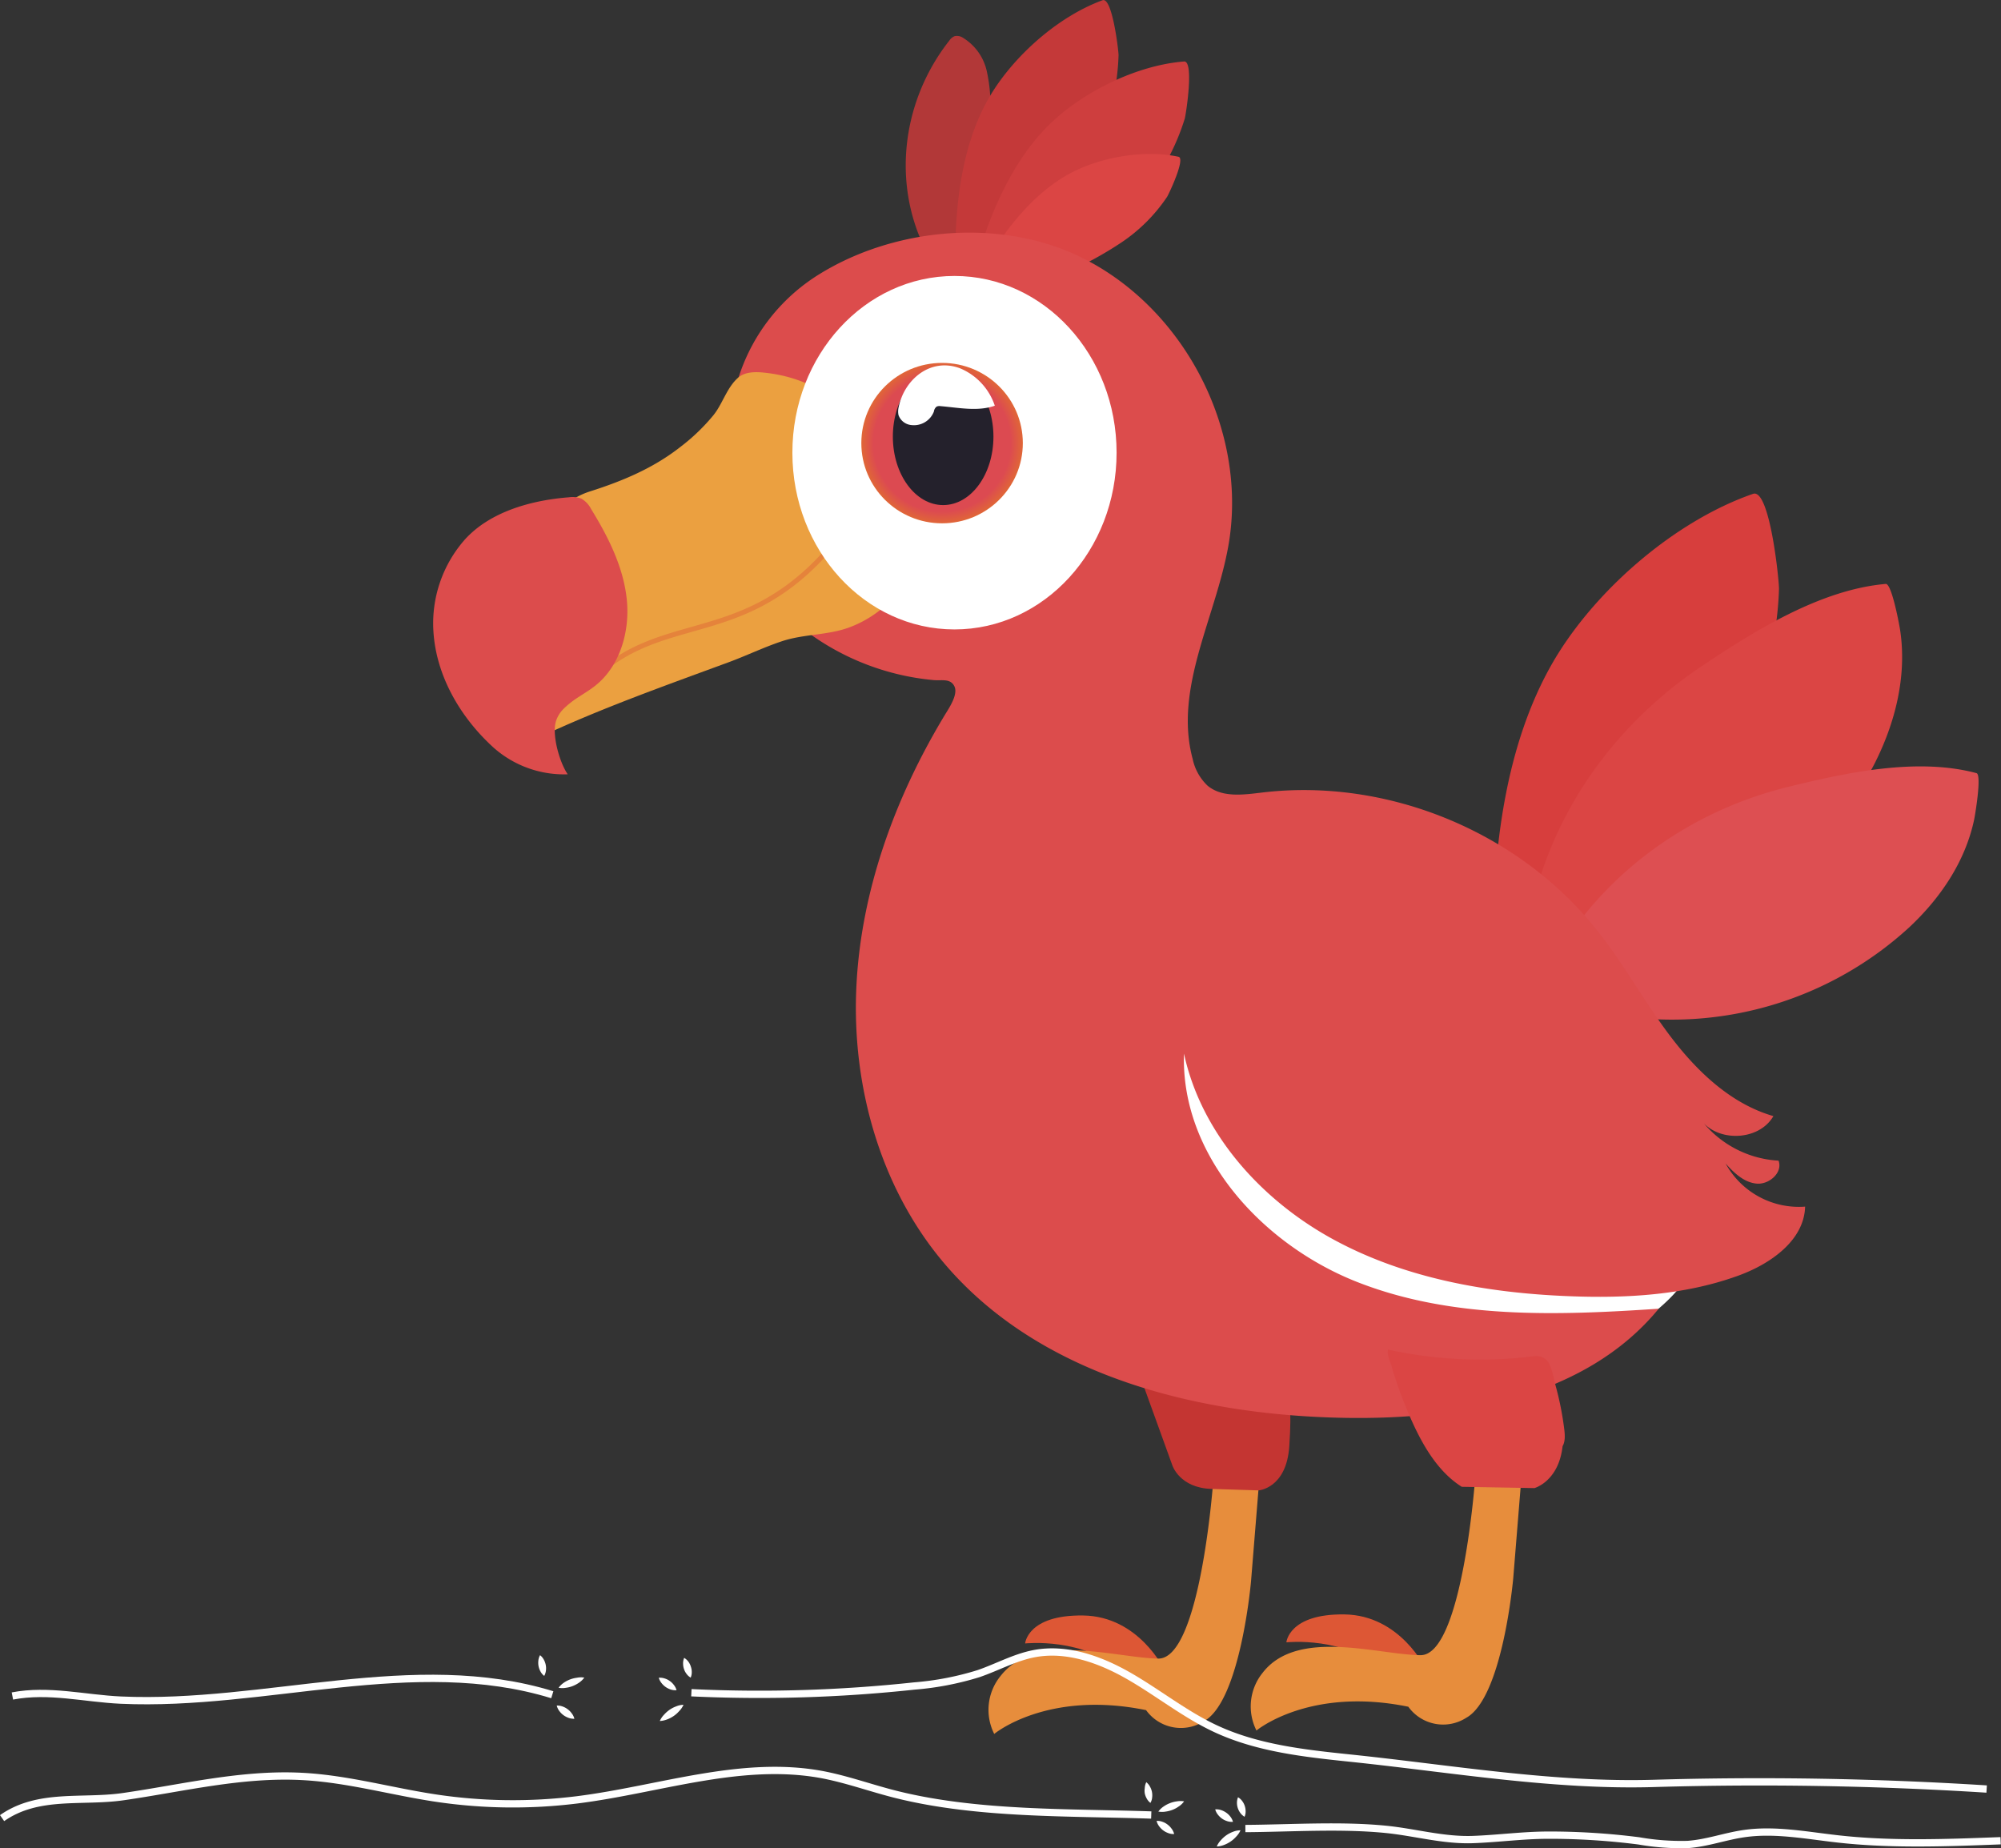 <svg id="Layer_1" data-name="Layer 1" xmlns="http://www.w3.org/2000/svg" xmlns:xlink="http://www.w3.org/1999/xlink" viewBox="0 0 411.36 380.01"><rect x="0" y="0" width="411.36" height="380.01" fill="#333333" stroke="none"/><defs><radialGradient id="radial-gradient" cx="193.67" cy="91.1" r="16.54" gradientUnits="userSpaceOnUse"><stop offset="0.85" stop-color="#dc4a51"/><stop offset="1" stop-color="#e06637"/></radialGradient></defs><path d="M199.78,78.45" transform="translate(1.02 -72.71)" style="fill:#dc4a51"/><path d="M194,130.15a5.69,5.69,0,0,1-1.08-.7,10.2,10.2,0,0,1-2.25-2.8c-8.65-14.32-6.77-32.6,3.46-45.58a2.46,2.46,0,0,1,1.08-.92,2.22,2.22,0,0,1,1.74.33,10.77,10.77,0,0,1,4.87,6.77,32.36,32.36,0,0,1,.75,8.51q0,17.4-.07,34.79C199.66,131,196.48,131.41,194,130.15Z" transform="translate(1.02 -72.71)" style="fill:#b23838"/><path d="M195.72,127a2.62,2.62,0,0,1-.22-.48,3.91,3.91,0,0,1-.13-1.23c0-10.48,1.3-21.93,6.27-31.31,4.73-8.91,14.43-17.73,24-21.22,2-.73,3.3,10.42,3.29,11.32a47.16,47.16,0,0,1-4.09,17.78,101.18,101.18,0,0,1-8.55,15.32c-2.79,4.27-5.64,8.66-10.55,10.74C203.62,128.81,197.31,129.69,195.72,127Z" transform="translate(1.02 -72.71)" style="fill:#c43939"/><path d="M199.21,129.51a2.83,2.83,0,0,1-.08-.52,4,4,0,0,1,.2-1.22c2.78-10.07,7.08-20.72,14.35-28.42,6.92-7.31,18.58-13.2,28.71-14,2.12-.17.39,10.89.15,11.75a46.81,46.81,0,0,1-8.66,16,101.78,101.78,0,0,1-12.29,12.45c-3.81,3.37-7.73,6.83-13,7.52C206.32,133.36,200,132.53,199.21,129.51Z" transform="translate(1.02 -72.71)" style="fill:#ce3e3e"/><path d="M201.81,126.81a1.58,1.58,0,0,1,.05-.38,2.64,2.64,0,0,1,.39-.81c4.05-6.46,9.28-13,16-16.87,6.36-3.67,15.75-5.36,23-3.81,1.51.32-2,7.7-2.35,8.25a34.26,34.26,0,0,1-9.4,9.38,75.49,75.49,0,0,1-11.19,6.14c-3.37,1.55-6.83,3.16-10.66,2.54C206,131,201.75,129.09,201.81,126.81Z" transform="translate(1.02 -72.71)" style="fill:#db4544"/><path d="M339.42,324.78c4,2.64,7,5.4,6.93,7.9-.08,6.61-16.14,16.3-21.1,19a60.76,60.76,0,0,1-89.41-53.55c0-9.87.42-12,10.35-12.61,9.44-.6,19.15-.39,28.13,2.88a87.13,87.13,0,0,1,14.51,7.44L320,314.34C323.48,316.4,332.85,320.44,339.42,324.78Z" transform="translate(1.02 -72.71)" style="fill:#fff"/><path d="M238.34,416s-5.21-11-16.68-11.16-11.94,5.75-11.94,5.75,12.21-1.35,19.94,5.94" transform="translate(1.02 -72.71)" style="fill:#dd5735"/><path d="M292.06,415.78s-5.21-11-16.68-11.16-11.95,5.74-11.95,5.74,12.22-1.34,19.95,5.95" transform="translate(1.02 -72.71)" style="fill:#dd5735"/><path d="M313.93,174.44" transform="translate(1.02 -72.71)" style="fill:#dc4a51"/><path d="M306.46,266.55a4.09,4.09,0,0,1-.36-.83,6.56,6.56,0,0,1-.2-2.12c.3-18,2.86-37.62,11.67-53.58,8.37-15.18,25.27-30.05,41.8-35.78,3.46-1.19,5.37,18,5.33,19.53-.3,10.53-3.24,20.86-7.53,30.43a174.4,174.4,0,0,1-15.11,26.06c-4.9,7.26-9.94,14.72-18.42,18.15C320,269.9,309.11,271.23,306.46,266.55Z" transform="translate(1.02 -72.71)" style="fill:#d73e3d"/><path d="M313.22,264.23a1.58,1.58,0,0,1-.15-1c3.9-22,17.07-41,35.5-53.39,10.89-7.3,24.55-15.91,38.08-17.08,1.26-.11,2.91,9,3,9.81,1.34,9.46-1.15,19.06-5.47,27.46A77.46,77.46,0,0,1,330.94,270C325.46,271,316.05,270.47,313.22,264.23Z" transform="translate(1.02 -72.71)" style="fill:#db4544"/><path d="M318.23,270.87a1.43,1.43,0,0,1,.17-.88c10.42-18,28-30.53,48.1-35.48,11.86-2.93,26.57-6.13,38.8-2.85,1.14.3-.33,8.85-.48,9.55-1.84,8.73-7.07,16.34-13.53,22.32a72.17,72.17,0,0,1-59.36,18C326.78,280.73,318.72,277.24,318.23,270.87Z" transform="translate(1.02 -72.71)" style="fill:#dd4f52"/><path d="M248.41,377s-2.62,36.82-11.32,36.7-25.26-5.6-32.41,3.57a11,11,0,0,0-1.31,11.92s10.84-9.06,31.22-4.89a8.81,8.81,0,0,0,11.91,2.27c7.51-4.17,9.66-28.72,9.66-28.72l1.78-21.93" transform="translate(1.02 -72.71)" style="fill:#e78d3c"/><path d="M233,354.64,240,374s1.48,4.63,8.07,4.82l9.66.3s5.71-.4,6.3-9.06-.2-9.56-.2-9.56" transform="translate(1.02 -72.71)" style="fill:#c43532"/><path d="M302.27,376.25S299.65,413.07,291,413s-25.26-5.6-32.41,3.57a11,11,0,0,0-1.31,11.92s10.84-9.06,31.22-4.89a8.81,8.81,0,0,0,11.91,2.27c7.51-4.17,9.66-28.72,9.66-28.72l1.78-21.93" transform="translate(1.02 -72.71)" style="fill:#e78d3c"/><path d="M150.44,151.56A38.8,38.8,0,0,1,167.55,129c15.15-9.32,36.11-11.37,52.39-4,22.16,10.08,35.82,36.08,31.55,60-2.63,14.73-11.22,29.27-7.33,43.72a10.57,10.57,0,0,0,3.08,5.53c3,2.48,7.34,1.86,11.19,1.4,25.74-3.08,52.73,8,68.86,28.31,5.58,7,9.88,15,15.31,22.1s12.33,13.63,20.95,16.11c-3.06,5.31-12.07,5.45-15.28.23a21.65,21.65,0,0,0,16.34,8.93c.92,2.43-1.92,4.95-4.5,4.72s-4.65-2.19-6.38-4.13a17.17,17.17,0,0,0,16.34,8.86c-.19,7-7.21,11.85-13.84,14.23-11.06,4-23.05,4.65-34.8,4.18-16.78-.66-33.78-3.69-48.5-11.75s-27-21.71-30.55-38.11c-.68,20.93,16.12,39.27,35.59,46.94s41.14,6.9,62,5.5c-14.94,18.23-40.92,22.85-64.48,22.44-30.55-.52-63.21-8.74-82.77-32.21-12.82-15.37-18.56-36-17.71-55.95s7.94-39.41,18.31-56.52c.8-1.32,2.67-4.06,1.86-5.72s-2.58-1.14-4.18-1.27a51.66,51.66,0,0,1-31.71-14.73,36.35,36.35,0,0,1-9.61-15.52c-1.33-4.7-1.42-9.64-1.45-14.52A55.61,55.61,0,0,1,150.44,151.56Z" transform="translate(1.02 -72.71)" style="fill:#dc4c4c"/><path d="M314.54,351.53a2.85,2.85,0,0,1,2.56,1c.93,1.2,1.27,3.53,1.66,5a62.09,62.09,0,0,1,1.69,8.22c.17,1.3.47,3.07-.24,4.28-.8,7.27-5.79,8.62-5.79,8.62l-14.94-.27c-5.68-3.58-9-10.35-11.47-16.35a84.13,84.13,0,0,1-3-8.61c-.32-1.07-.9-2.12-.7-3.25a88.94,88.94,0,0,0,27.71,1.63C312.88,351.72,313.74,351.55,314.54,351.53Z" transform="translate(1.02 -72.71)" style="fill:#db4544"/><path d="M146.26,157.23c-.18.27-.38.54-.58.8a40.72,40.72,0,0,1-6.82,6.56c-5.57,4.37-11.85,7-18.56,9.14-4.52,1.41-8.4,5.14-11.16,9-5.83,8-8.27,18.49-8.57,28.28a43,43,0,0,0,1.22,11.8c1,4.06,1.27,5.16,5.35,2.83.74-.43,1.53-.79,2.31-1.16,12.67-6,26.08-10.74,39.22-15.58,3.7-1.36,7.26-3.09,11-4.34,4.54-1.52,9.32-1.21,13.79-2.82a23.2,23.2,0,0,0,10.74-8.07,15.68,15.68,0,0,0,3-6.66c.55-3.37-.44-6.79-1.64-10-5.17-13.71-13.74-26.12-29.59-27.7-1.88-.19-4-.14-5.36,1.15C148.62,152.28,147.74,155,146.26,157.23Z" transform="translate(1.02 -72.71)" style="fill:#eba040"/><path d="M103.7,226.18a110,110,0,0,0,17-13.8c16.78-16.32,36.07-3.4,57.22-38.72" transform="translate(1.02 -72.71)" style="fill:none;stroke:#e5833b;stroke-miterlimit:10"/><ellipse cx="196.22" cy="93.07" rx="32.98" ry="35.99" style="fill:#fff;stroke:#fff;stroke-miterlimit:10;stroke-width:0.689px"/><ellipse cx="193.67" cy="91.1" rx="16.6" ry="16.49" style="fill:url(#radial-gradient)"/><ellipse cx="193.89" cy="89.77" rx="10.34" ry="14.07" style="fill:#24212c"/><path d="M183.68,158a3.89,3.89,0,0,1,.06-1.66c1.15-5.53,6.43-10.16,12.53-7.94a12.65,12.65,0,0,1,7.22,7.72c-3.52,1.24-7.41.4-11.15.09a1.42,1.42,0,0,0-.82.1,1.54,1.54,0,0,0-.55,1,4.39,4.39,0,0,1-4.62,2.79,3.1,3.1,0,0,1-2.64-2Z" transform="translate(1.02 -72.71)" style="fill:#fff"/><path d="M1.53,421.39c7.49-1.43,14.81.51,22.31.85,29.71,1.34,60.25-9.84,88.68-1.11" transform="translate(1.02 -72.71)" style="fill:none;stroke:#fff;stroke-miterlimit:10;stroke-width:1.5px"/><path d="M141.11,420.72a296.69,296.69,0,0,0,45.79-1.38,60.42,60.42,0,0,0,13.29-2.56c3.83-1.32,7.45-3.35,11.43-4.1,6.75-1.27,13.66,1.26,19.6,4.69s11.36,7.79,17.58,10.71c8.64,4.05,18.34,5.1,27.83,6.09,20.71,2.16,41.68,5.81,62.42,5.19q34.17-1,68.34,1.16" transform="translate(1.02 -72.71)" style="fill:none;stroke:#fff;stroke-miterlimit:10;stroke-width:1.5px"/><path d="M-.59,446.5c7.41-5.2,16.44-3.2,24.85-4.41,12.25-1.76,24.43-4.84,37-4.15,9.3.51,18.21,3.08,27.37,4.45a106.79,106.79,0,0,0,29,.35c16.78-2.11,33.54-8.22,50.11-5.23,5.41,1,10.47,2.9,15.78,4.2,16.54,4.07,35,3.58,52.13,4.15" transform="translate(1.02 -72.71)" style="fill:none;stroke:#fff;stroke-miterlimit:10;stroke-width:1.5px"/><path d="M255,448.64c9.4-.06,19.59-.76,28.89.17,6,.6,11.87,2.33,18,2.09,5.25-.2,10.22-.9,15.56-.9a145.12,145.12,0,0,1,18.46,1.18,50.31,50.31,0,0,0,10,.74c4.06-.29,7.72-1.69,11.71-2.25,6.28-.89,12.73.38,19.06,1.09,11,1.25,22.38.82,33.58.39" transform="translate(1.02 -72.71)" style="fill:none;stroke:#fff;stroke-miterlimit:10;stroke-width:1.5px"/><path d="M117.06,426.07a3.09,3.09,0,0,1-1.26-.21,3.94,3.94,0,0,1-1.81-1.35,2.87,2.87,0,0,1-.55-1.15,3.07,3.07,0,0,1,1.25.21,3.81,3.81,0,0,1,1,.55,3.62,3.62,0,0,1,.8.81A3,3,0,0,1,117.06,426.07Z" transform="translate(1.02 -72.71)" style="fill:#fff"/><path d="M119.1,417.61a4.43,4.43,0,0,1-1.11,1.06,6.36,6.36,0,0,1-1.26.67,5.84,5.84,0,0,1-1.38.36,4.23,4.23,0,0,1-1.54,0,4.43,4.43,0,0,1,1.11-1.06,6.1,6.1,0,0,1,2.65-1A4.17,4.17,0,0,1,119.1,417.61Z" transform="translate(1.02 -72.71)" style="fill:#fff"/><path d="M110,413a2.86,2.86,0,0,1,.79.95,3.62,3.62,0,0,1,.43,2.13,3,3,0,0,1-.36,1.18,2.77,2.77,0,0,1-.79-.95,3.68,3.68,0,0,1-.42-2.13A2.82,2.82,0,0,1,110,413Z" transform="translate(1.02 -72.71)" style="fill:#fff"/><path d="M139.49,423.2a4.27,4.27,0,0,1-.89,1.3,5.94,5.94,0,0,1-1.12,1,6.3,6.3,0,0,1-1.31.69,4.7,4.7,0,0,1-1.55.34,4.38,4.38,0,0,1,.89-1.31,6.45,6.45,0,0,1,1.13-1,6,6,0,0,1,1.31-.68A4.19,4.19,0,0,1,139.49,423.2Z" transform="translate(1.02 -72.71)" style="fill:#fff"/><path d="M139.63,413.55a3,3,0,0,1,.89.82,3.36,3.36,0,0,1,.49,1,3.31,3.31,0,0,1,.18,1.05,2.8,2.8,0,0,1-.22,1.19,2.64,2.64,0,0,1-.89-.82,3.07,3.07,0,0,1-.49-.95,3.42,3.42,0,0,1-.18-1.06A2.83,2.83,0,0,1,139.63,413.55Z" transform="translate(1.02 -72.71)" style="fill:#fff"/><path d="M134.41,417.64a3.07,3.07,0,0,1,1.25.16,3.41,3.41,0,0,1,1,.5,3.57,3.57,0,0,1,.82.78,3,3,0,0,1,.58,1.12,3.09,3.09,0,0,1-1.25-.16,4,4,0,0,1-1-.51,3.77,3.77,0,0,1-.82-.78A3.07,3.07,0,0,1,134.41,417.64Z" transform="translate(1.02 -72.71)" style="fill:#fff"/><path d="M240.36,449.77a2.86,2.86,0,0,1-1.25-.21,3.75,3.75,0,0,1-1-.54,3.89,3.89,0,0,1-.81-.81,3,3,0,0,1-.55-1.14,3,3,0,0,1,1.25.2,3.66,3.66,0,0,1,1,.55,3.84,3.84,0,0,1,.8.81A3,3,0,0,1,240.36,449.77Z" transform="translate(1.02 -72.71)" style="fill:#fff"/><path d="M242.4,443.05a4,4,0,0,1-1.11,1.06,5.69,5.69,0,0,1-1.26.68,5.84,5.84,0,0,1-1.38.36,4.23,4.23,0,0,1-1.54,0,4.26,4.26,0,0,1,1.11-1.06,6,6,0,0,1,1.27-.67,5.84,5.84,0,0,1,1.38-.36A4.39,4.39,0,0,1,242.4,443.05Z" transform="translate(1.02 -72.71)" style="fill:#fff"/><path d="M234.63,439.11a3,3,0,0,1,.78.95,3.58,3.58,0,0,1,.43,2.13,2.67,2.67,0,0,1-.36,1.18,2.86,2.86,0,0,1-.79-.95,3.64,3.64,0,0,1-.37-1,3.37,3.37,0,0,1,0-1.1A3,3,0,0,1,234.63,439.11Z" transform="translate(1.02 -72.71)" style="fill:#fff"/><path d="M254,449a4.46,4.46,0,0,1-.89,1.3,6,6,0,0,1-1.13,1,6.3,6.3,0,0,1-1.31.69,4.64,4.64,0,0,1-1.55.34A4.4,4.4,0,0,1,250,451a6.39,6.39,0,0,1,1.12-1,6.26,6.26,0,0,1,1.31-.68A4.24,4.24,0,0,1,254,449Z" transform="translate(1.02 -72.71)" style="fill:#fff"/><path d="M253.49,442.21a2.85,2.85,0,0,1,.89.82,3.49,3.49,0,0,1,.67,2,2.65,2.65,0,0,1-.22,1.19,2.85,2.85,0,0,1-.89-.82,3.49,3.49,0,0,1-.67-2A3,3,0,0,1,253.49,442.21Z" transform="translate(1.02 -72.71)" style="fill:#fff"/><path d="M248.8,444.7a3.09,3.09,0,0,1,1.25.16,4,4,0,0,1,1,.51,3.72,3.72,0,0,1,.82.77,3,3,0,0,1,.58,1.12,3,3,0,0,1-1.25-.16,3.67,3.67,0,0,1-1-.5,4,4,0,0,1-.82-.78A3,3,0,0,1,248.8,444.7Z" transform="translate(1.02 -72.71)" style="fill:#fff"/><path d="M98.9,180a21.21,21.21,0,0,0-4.2,3.46,26.05,26.05,0,0,0-6.61,19.19c.6,9.11,5.56,17.57,12.31,23.72a21.81,21.81,0,0,0,15.29,5.53c-1.67-2.43-3.23-7.95-2.46-10.77,1-3.49,4.9-5,7.79-7.19,5.36-4,7.5-11.33,6.81-18s-3.81-12.85-7.32-18.56a5.22,5.22,0,0,0-2-2.15,5,5,0,0,0-2.58-.28C110.23,175.39,103.91,176.81,98.9,180Z" transform="translate(1.02 -72.71)" style="fill:#dc4c4c"/></svg>